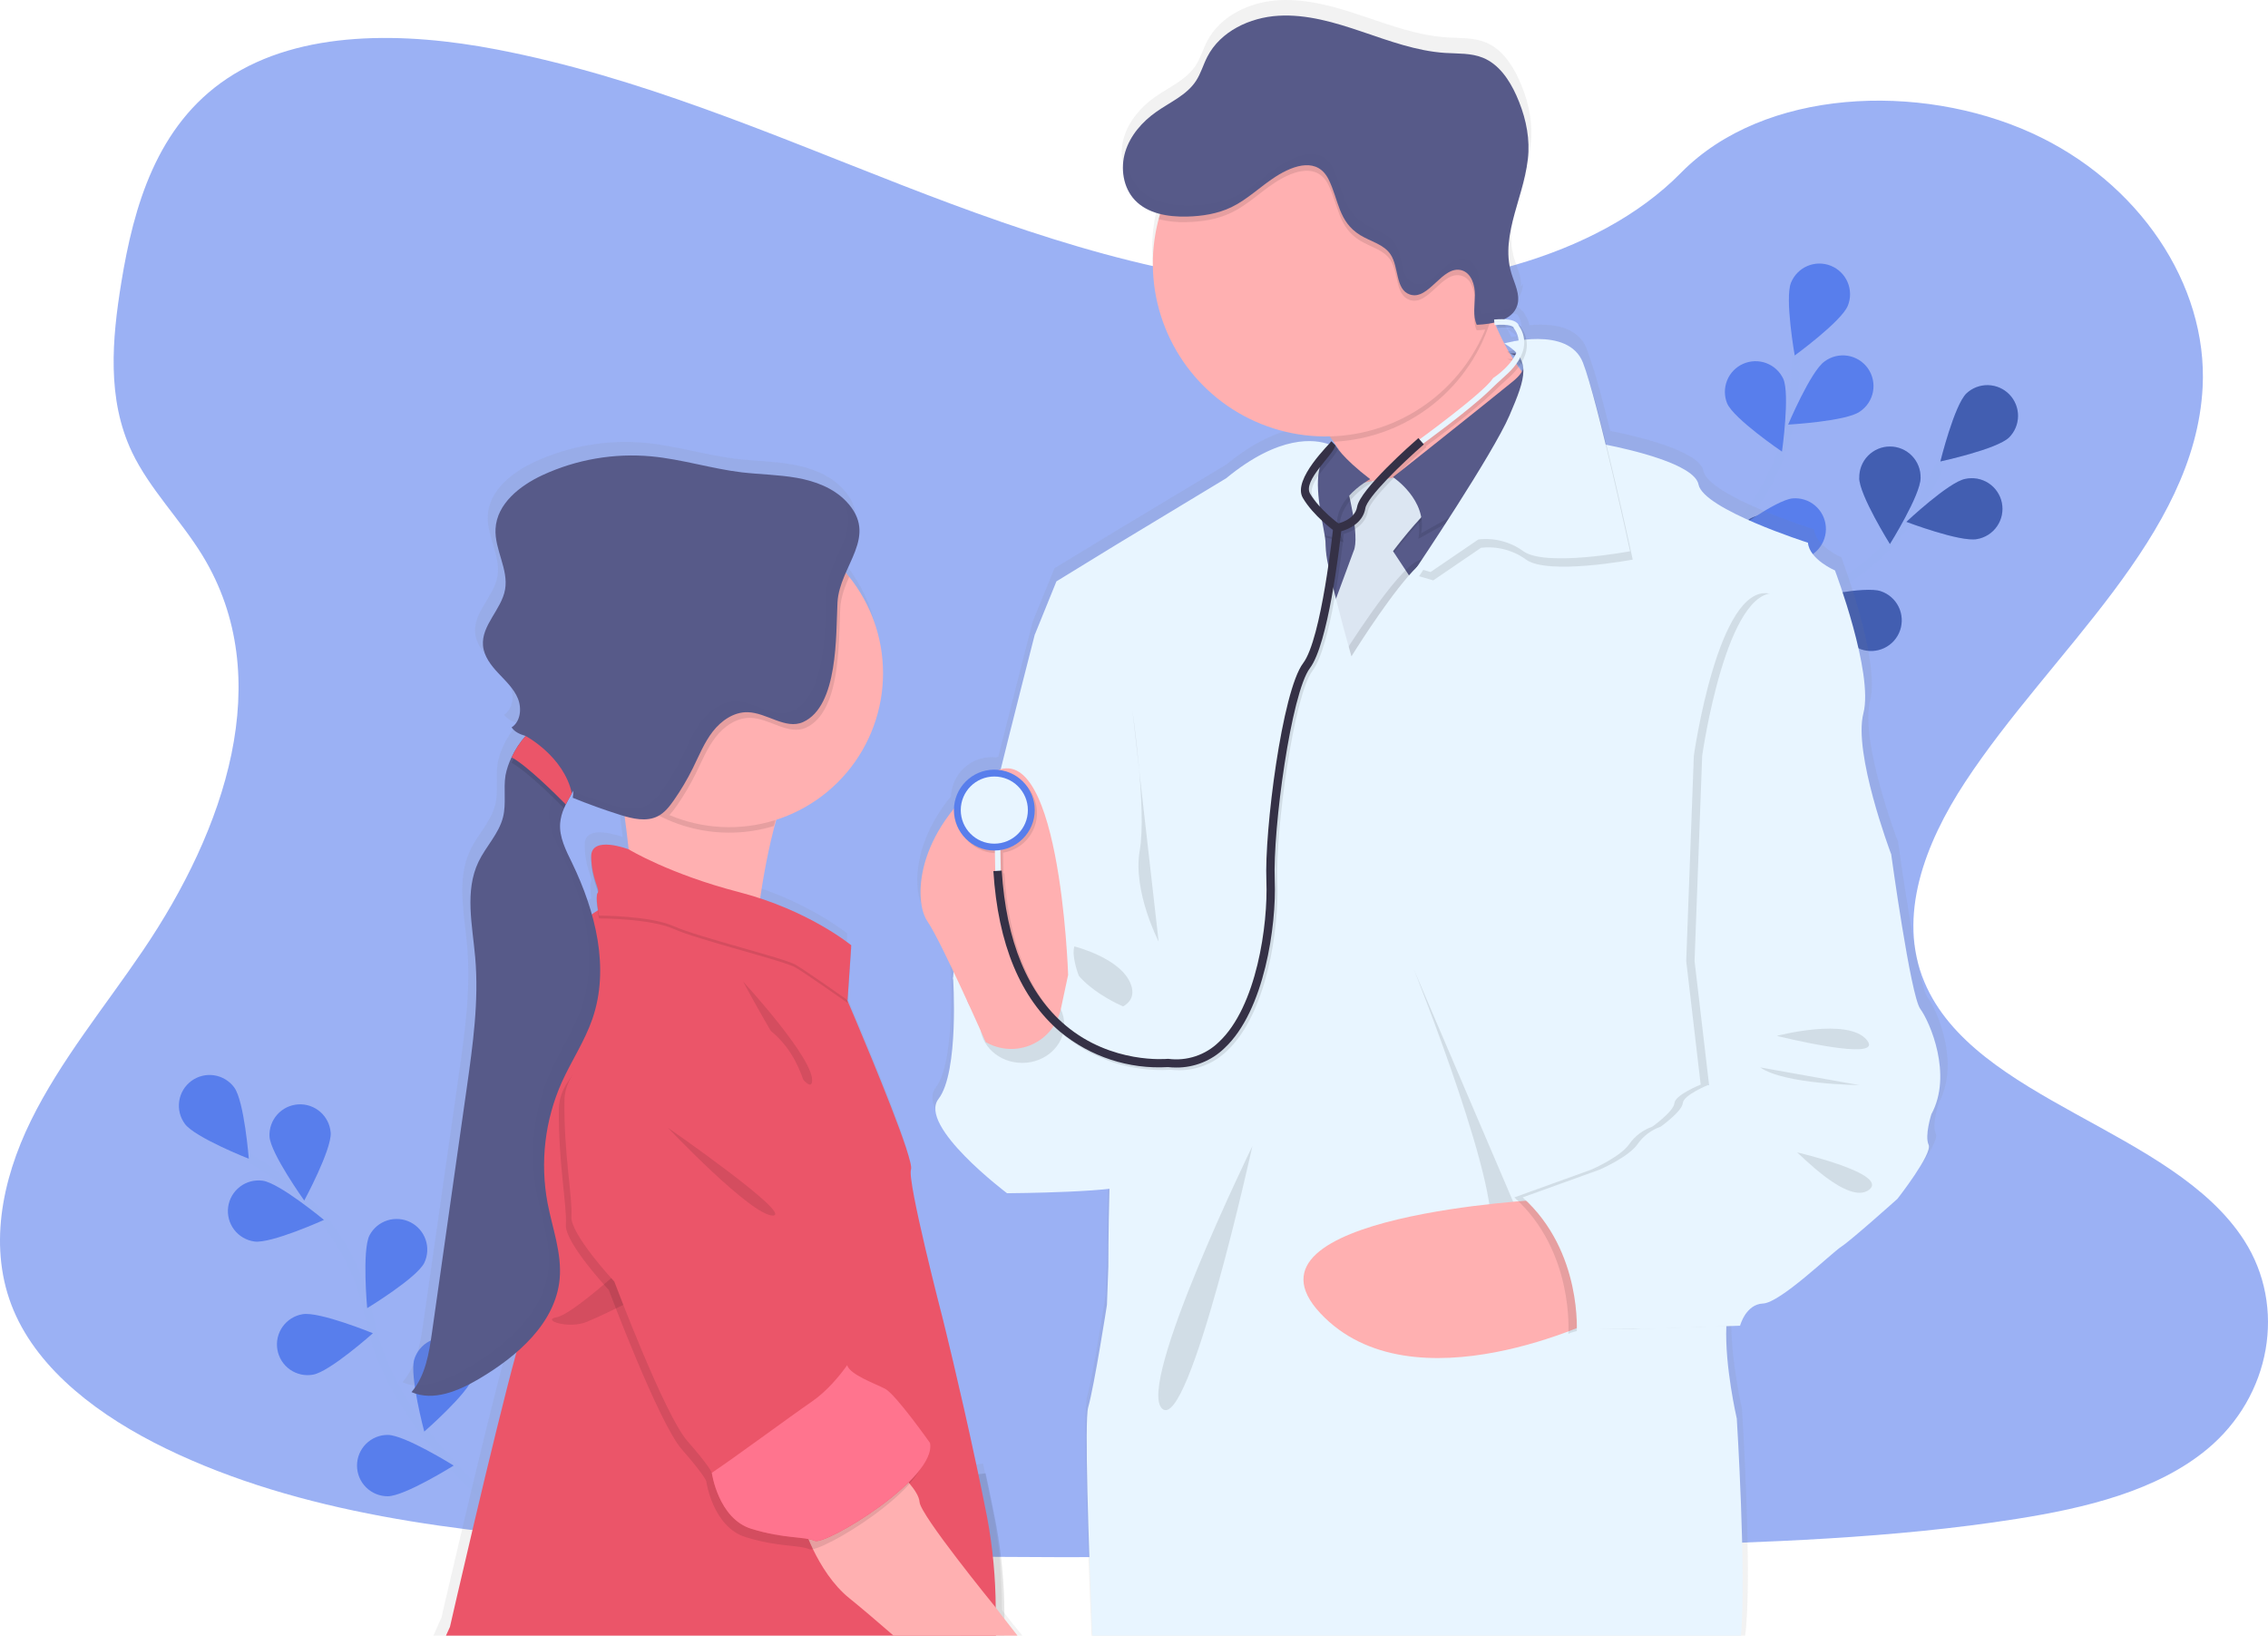 <svg viewBox="0 0 547 394.417" xmlns="http://www.w3.org/2000/svg" xmlns:xlink="http://www.w3.org/1999/xlink" width="547" height="394.417" fill="none" customFrame="#000000">
	<defs>
		<linearGradient id="paint_linear_0" x1="367.662" x2="367.662" y1="48.072" y2="38.81" gradientUnits="userSpaceOnUse">
			<stop stop-color="rgb(128,128,128)" offset="0" stop-opacity="0.25" />
			<stop stop-color="rgb(128,128,128)" offset="0.54" stop-opacity="0.12" />
			<stop stop-color="rgb(128,128,128)" offset="1" stop-opacity="0.1" />
		</linearGradient>
		<linearGradient id="paint_linear_1" x1="231049.375" x2="231049.375" y1="331838.438" y2="23136.469" gradientUnits="userSpaceOnUse">
			<stop stop-color="rgb(128,128,128)" offset="0" stop-opacity="0.25" />
			<stop stop-color="rgb(128,128,128)" offset="0.54" stop-opacity="0.12" />
			<stop stop-color="rgb(128,128,128)" offset="1" stop-opacity="0.1" />
		</linearGradient>
	</defs>
	<g id="Group 14">
		<path id="Vector" d="M317.818 69.55C282.751 68.33 249.325 57.002 217.456 44.61C185.586 32.219 153.999 18.487 119.753 11.921C97.734 7.693 72.553 7.098 54.815 18.91C37.742 30.273 32.227 49.891 29.261 68.093C27.03 81.79 25.736 96.202 31.835 109.027C36.08 117.927 43.614 125.41 48.827 133.936C66.957 163.603 54.14 200.188 34.489 229.179C25.273 242.785 14.581 255.731 7.469 270.198C0.358 284.666 -2.936 301.24 3.289 315.995C9.459 330.609 24.154 341.605 40.079 349.33C72.422 365.007 110.531 369.492 147.694 372.062C229.956 377.691 312.661 375.252 395.14 372.813C425.665 371.906 456.325 370.994 486.352 366.262C503.027 363.637 520.245 359.474 532.353 349.426C547.718 336.666 551.531 315.068 541.232 299.068C523.957 272.239 476.198 265.572 464.121 236.778C457.479 220.929 464.303 203.272 473.962 188.572C494.676 157.041 529.406 129.376 531.235 93.33C532.494 68.572 515.798 43.784 489.983 32.068C462.928 19.777 425.408 21.329 405.449 41.642C384.896 62.57 348.776 70.623 317.818 69.55Z" opacity="0.6" fill="rgb(88,126,236)" fill-rule="nonzero" />
		<path id="Vector" d="M122.004 365.36C122.004 365.36 94.304 344.407 89.072 317.754C86.95 306.56 81.258 296.356 72.85 288.672C68.828 285.058 64.484 281.819 59.872 278.997" fill-rule="nonzero" stroke="rgb(154,177,243)" stroke-width="2" />
		<path id="Vector" d="M56.482 262.206C58.91 265.492 60.008 279.415 60.008 279.415C60.008 279.415 47.029 274.301 44.597 271.02C43.429 269.443 42.934 267.466 43.223 265.525C43.511 263.583 44.559 261.836 46.135 260.667C47.711 259.498 49.687 259.004 51.627 259.292C53.568 259.581 55.314 260.629 56.482 262.206Z" fill="rgb(88,126,236)" fill-rule="nonzero" />
		<path id="Vector" d="M79.76 273.131C80.012 277.208 73.379 289.494 73.379 289.494C73.379 289.494 65.255 278.135 64.999 274.059C64.901 272.115 65.573 270.211 66.868 268.76C68.163 267.308 69.978 266.426 71.919 266.304C73.86 266.182 75.771 266.83 77.238 268.108C78.704 269.386 79.609 271.191 79.755 273.131L79.76 273.131Z" fill="rgb(88,126,236)" fill-rule="nonzero" />
		<path id="Vector" d="M102.322 304.536C100.489 308.185 88.558 315.441 88.558 315.441C88.558 315.441 87.284 301.533 89.117 297.884C90.019 296.169 91.559 294.876 93.404 294.284C95.25 293.693 97.253 293.85 98.984 294.722C100.715 295.594 102.034 297.111 102.659 298.946C103.283 300.782 103.162 302.789 102.322 304.536Z" fill="rgb(88,126,236)" fill-rule="nonzero" />
		<path id="Vector" d="M114.051 332.131C112.858 336.037 102.327 345.203 102.327 345.203C102.327 345.203 98.716 331.713 99.91 327.802C100.483 325.926 101.778 324.354 103.51 323.434C105.242 322.513 107.268 322.318 109.144 322.892C111.019 323.466 112.59 324.762 113.51 326.494C114.43 328.227 114.625 330.255 114.051 332.131Z" fill="rgb(88,126,236)" fill-rule="nonzero" />
		<path id="Vector" d="M61.372 299.371C65.401 299.915 78.138 294.16 78.138 294.16C78.138 294.16 67.391 285.251 63.342 284.707C61.398 284.445 59.431 284.967 57.872 286.158C56.313 287.348 55.29 289.109 55.029 291.054C54.768 292.998 55.29 294.967 56.479 296.527C57.669 298.087 59.429 299.11 61.372 299.371Z" fill="rgb(88,126,236)" fill-rule="nonzero" />
		<path id="Vector" d="M75.499 331.476C79.528 330.786 89.938 321.488 89.938 321.488C89.938 321.488 77.015 316.207 72.991 316.897C72.028 317.055 71.105 317.403 70.276 317.92C69.448 318.436 68.73 319.112 68.164 319.908C67.598 320.704 67.195 321.604 66.978 322.556C66.761 323.509 66.735 324.495 66.902 325.458C67.068 326.42 67.423 327.34 67.947 328.165C68.47 328.989 69.152 329.702 69.952 330.261C70.752 330.821 71.655 331.216 72.609 331.425C73.563 331.633 74.549 331.651 75.509 331.476L75.499 331.476Z" fill="rgb(88,126,236)" fill-rule="nonzero" />
		<path id="Vector" d="M93.504 360.8C97.588 360.8 109.423 353.397 109.423 353.397C109.423 353.397 97.583 346.004 93.499 346.004C91.538 346.004 89.657 346.784 88.271 348.171C86.884 349.558 86.105 351.44 86.105 353.402C86.105 355.364 86.884 357.245 88.271 358.633C89.657 360.02 91.538 360.8 93.499 360.8L93.504 360.8Z" fill="rgb(88,126,236)" fill-rule="nonzero" />
		<path id="Vector" d="M391.091 184.133C391.091 184.133 408.164 153.872 433.899 145.154C444.706 141.563 454.057 134.563 460.551 125.203C463.596 120.729 466.225 115.984 468.402 111.028" fill-rule="nonzero" stroke="rgb(154,177,243)" stroke-width="2" />
		<path id="Vector" d="M484.559 105.485C481.628 108.327 467.984 111.27 467.984 111.27C467.984 111.27 471.333 97.714 474.264 94.867C475.679 93.541 477.558 92.825 479.495 92.872C481.433 92.918 483.274 93.724 484.624 95.116C485.973 96.508 486.723 98.375 486.711 100.314C486.698 102.253 485.926 104.11 484.559 105.485Z" fill="rgb(88,126,236)" fill-rule="nonzero" />
		<path id="Vector" d="M476.843 129.991C472.814 130.787 459.785 125.838 459.785 125.838C459.785 125.838 469.958 116.264 473.962 115.483C474.924 115.269 475.918 115.25 476.887 115.426C477.856 115.603 478.78 115.971 479.604 116.509C480.429 117.048 481.138 117.746 481.689 118.562C482.241 119.378 482.624 120.297 482.816 121.263C483.007 122.229 483.004 123.225 482.807 124.19C482.609 125.155 482.221 126.071 481.664 126.884C481.108 127.697 480.395 128.391 479.567 128.924C478.739 129.458 477.813 129.82 476.843 129.991Z" fill="rgb(88,126,236)" fill-rule="nonzero" />
		<path id="Vector" d="M448.761 156.538C444.903 155.202 436.135 144.338 436.135 144.338C436.135 144.338 449.733 141.223 453.601 142.559C454.53 142.867 455.389 143.357 456.127 144.001C456.866 144.644 457.469 145.427 457.903 146.306C458.336 147.184 458.591 148.14 458.652 149.118C458.713 150.096 458.579 151.076 458.259 152.002C457.938 152.927 457.437 153.78 456.785 154.511C456.132 155.241 455.341 155.834 454.457 156.256C453.574 156.678 452.615 156.92 451.637 156.969C450.66 157.017 449.682 156.871 448.761 156.538Z" fill="rgb(88,126,236)" fill-rule="nonzero" />
		<path id="Vector" d="M422.955 171.837C418.926 171.172 408.471 161.925 408.471 161.925C408.471 161.925 421.359 156.553 425.383 157.218C427.319 157.537 429.05 158.612 430.195 160.208C431.339 161.804 431.803 163.789 431.484 165.727C431.166 167.665 430.091 169.397 428.496 170.541C426.901 171.686 424.917 172.151 422.98 171.832L422.955 171.837Z" fill="rgb(88,126,236)" fill-rule="nonzero" />
		<path id="Vector" d="M448.409 115.241C448.403 119.328 455.812 131.185 455.812 131.185C455.812 131.185 463.21 119.343 463.21 115.261C463.236 114.274 463.064 113.291 462.704 112.371C462.344 111.451 461.804 110.613 461.115 109.906C460.426 109.198 459.603 108.636 458.693 108.252C457.784 107.868 456.806 107.67 455.819 107.67C454.832 107.67 453.855 107.868 452.946 108.252C452.036 108.636 451.213 109.198 450.524 109.906C449.835 110.613 449.295 111.451 448.935 112.371C448.575 113.291 448.403 114.274 448.429 115.261L448.409 115.241Z" fill="rgb(88,126,236)" fill-rule="nonzero" />
		<path id="Vector" d="M418.478 133.513C419.697 137.414 430.293 146.509 430.293 146.509C430.293 146.509 433.818 132.994 432.59 129.094C431.952 127.287 430.639 125.798 428.926 124.94C427.214 124.082 425.235 123.923 423.408 124.496C421.58 125.069 420.046 126.329 419.128 128.011C418.211 129.693 417.981 131.665 418.488 133.513L418.478 133.513Z" fill="rgb(88,126,236)" fill-rule="nonzero" />
		<path id="Vector" d="M391.851 155.268C392.395 159.299 401.299 170.068 401.299 170.068C401.299 170.068 407.046 157.344 406.502 153.297C406.394 152.317 406.091 151.368 405.611 150.506C405.131 149.645 404.484 148.888 403.708 148.28C402.931 147.672 402.041 147.226 401.09 146.968C400.138 146.709 399.145 146.644 398.168 146.775C397.191 146.907 396.25 147.232 395.401 147.733C394.551 148.234 393.811 148.899 393.222 149.69C392.634 150.482 392.209 151.383 391.974 152.34C391.738 153.298 391.697 154.294 391.851 155.268Z" fill="rgb(88,126,236)" fill-rule="nonzero" />
		<path id="Vector" d="M484.559 105.485C481.628 108.327 467.984 111.27 467.984 111.27C467.984 111.27 471.333 97.714 474.264 94.867C475.679 93.541 477.558 92.825 479.495 92.872C481.433 92.918 483.274 93.724 484.624 95.116C485.973 96.508 486.723 98.375 486.711 100.314C486.698 102.253 485.926 104.11 484.559 105.485Z" opacity="0.25" fill="rgb(0,0,0)" fill-rule="nonzero" />
		<path id="Vector" d="M476.843 129.991C472.814 130.787 459.785 125.838 459.785 125.838C459.785 125.838 469.958 116.264 473.962 115.483C474.924 115.269 475.918 115.25 476.887 115.426C477.856 115.603 478.78 115.971 479.604 116.509C480.429 117.048 481.138 117.746 481.689 118.562C482.241 119.378 482.624 120.297 482.816 121.263C483.007 122.229 483.004 123.225 482.807 124.19C482.609 125.155 482.221 126.071 481.664 126.884C481.108 127.697 480.395 128.391 479.567 128.924C478.739 129.458 477.813 129.82 476.843 129.991Z" opacity="0.25" fill="rgb(0,0,0)" fill-rule="nonzero" />
		<path id="Vector" d="M448.761 156.538C444.903 155.202 436.135 144.338 436.135 144.338C436.135 144.338 449.733 141.223 453.601 142.559C454.53 142.867 455.389 143.357 456.127 144.001C456.866 144.644 457.469 145.427 457.903 146.306C458.336 147.184 458.591 148.14 458.652 149.118C458.713 150.096 458.579 151.076 458.259 152.002C457.938 152.927 457.437 153.78 456.785 154.511C456.132 155.241 455.341 155.834 454.457 156.256C453.574 156.678 452.615 156.92 451.637 156.969C450.66 157.017 449.682 156.871 448.761 156.538Z" opacity="0.25" fill="rgb(0,0,0)" fill-rule="nonzero" />
		<path id="Vector" d="M422.955 171.837C418.926 171.172 408.471 161.925 408.471 161.925C408.471 161.925 421.359 156.553 425.383 157.218C427.319 157.537 429.05 158.612 430.195 160.208C431.339 161.804 431.803 163.789 431.484 165.727C431.166 167.665 430.091 169.397 428.496 170.541C426.901 171.686 424.917 172.151 422.98 171.832L422.955 171.837Z" opacity="0.25" fill="rgb(0,0,0)" fill-rule="nonzero" />
		<path id="Vector" d="M448.409 115.241C448.403 119.328 455.812 131.185 455.812 131.185C455.812 131.185 463.21 119.343 463.21 115.261C463.236 114.274 463.064 113.291 462.704 112.371C462.344 111.451 461.804 110.613 461.115 109.906C460.426 109.198 459.603 108.636 458.693 108.252C457.784 107.868 456.806 107.67 455.819 107.67C454.832 107.67 453.855 107.868 452.946 108.252C452.036 108.636 451.213 109.198 450.524 109.906C449.835 110.613 449.295 111.451 448.935 112.371C448.575 113.291 448.403 114.274 448.429 115.261L448.409 115.241Z" opacity="0.25" fill="rgb(0,0,0)" fill-rule="nonzero" />
		<path id="Vector" d="M418.478 133.513C419.697 137.414 430.293 146.509 430.293 146.509C430.293 146.509 433.818 132.994 432.59 129.094C431.952 127.287 430.639 125.798 428.926 124.94C427.214 124.082 425.235 123.923 423.408 124.496C421.58 125.069 420.046 126.329 419.128 128.011C418.211 129.693 417.981 131.665 418.488 133.513L418.478 133.513Z" opacity="0.25" fill="rgb(0,0,0)" fill-rule="nonzero" />
		<path id="Vector" d="M391.851 155.268C392.395 159.299 401.299 170.068 401.299 170.068C401.299 170.068 407.046 157.344 406.502 153.297C406.394 152.317 406.091 151.368 405.611 150.506C405.131 149.645 404.484 148.888 403.708 148.28C402.931 147.672 402.041 147.226 401.09 146.968C400.138 146.709 399.145 146.644 398.168 146.775C397.191 146.907 396.25 147.232 395.401 147.733C394.551 148.234 393.811 148.899 393.222 149.69C392.634 150.482 392.209 151.383 391.974 152.34C391.738 153.298 391.697 154.294 391.851 155.268Z" opacity="0.25" fill="rgb(0,0,0)" fill-rule="nonzero" />
		<path id="Vector" d="M392.073 183.533C392.073 183.533 395.427 148.943 415.401 130.55C423.825 122.884 429.54 112.693 431.688 101.504C432.665 96.184 433.153 90.787 433.143 85.378" fill-rule="nonzero" stroke="rgb(154,177,243)" stroke-width="2" />
		<path id="Vector" d="M445.664 73.707C444.153 77.497 432.851 85.721 432.851 85.721C432.851 85.721 430.424 71.969 431.95 68.179C432.685 66.359 434.112 64.906 435.917 64.139C437.722 63.372 439.758 63.355 441.577 64.09C443.395 64.825 444.848 66.252 445.614 68.059C446.38 69.865 446.398 71.903 445.664 73.722L445.664 73.707Z" fill="rgb(88,126,236)" fill-rule="nonzero" />
		<path id="Vector" d="M448.539 99.266C445.2 101.615 431.265 102.386 431.265 102.386C431.265 102.386 436.694 89.515 440.033 87.167C440.825 86.574 441.728 86.146 442.688 85.908C443.648 85.671 444.646 85.628 445.623 85.784C446.6 85.939 447.536 86.289 448.375 86.812C449.214 87.336 449.94 88.023 450.509 88.832C451.078 89.641 451.48 90.557 451.689 91.524C451.898 92.491 451.911 93.491 451.728 94.463C451.544 95.436 451.167 96.362 450.62 97.186C450.072 98.01 449.365 98.716 448.539 99.261L448.539 99.266Z" fill="rgb(88,126,236)" fill-rule="nonzero" />
		<path id="Vector" d="M433.602 134.934C429.533 135.277 417.113 128.887 417.113 128.887C417.113 128.887 428.294 120.522 432.363 120.179C434.317 120.015 436.257 120.634 437.754 121.9C439.252 123.167 440.186 124.977 440.351 126.932C440.515 128.887 439.896 130.828 438.631 132.326C437.365 133.825 435.556 134.76 433.602 134.924L433.602 134.934Z" fill="rgb(88,126,236)" fill-rule="nonzero" />
		<path id="Vector" d="M416.222 159.37C412.268 160.378 398.952 156.21 398.952 156.21C398.952 156.21 408.557 146.076 412.51 145.048C414.408 144.556 416.424 144.838 418.114 145.832C419.804 146.827 421.03 148.453 421.522 150.352C422.015 152.251 421.733 154.268 420.739 155.959C419.745 157.65 418.12 158.877 416.222 159.37Z" fill="rgb(88,126,236)" fill-rule="nonzero" />
		<path id="Vector" d="M416.574 97.311C418.226 101.045 429.78 108.901 429.78 108.901C429.78 108.901 431.744 95.073 430.092 91.339C429.269 89.592 427.795 88.237 425.987 87.562C424.178 86.888 422.177 86.948 420.412 87.729C418.647 88.511 417.257 89.953 416.54 91.746C415.823 93.539 415.835 95.542 416.574 97.326L416.574 97.311Z" fill="rgb(88,126,236)" fill-rule="nonzero" />
		<path id="Vector" d="M396.611 126.146C399.305 129.215 412.671 133.236 412.671 133.236C412.671 133.236 410.415 119.454 407.721 116.385C407.085 115.639 406.307 115.028 405.433 114.585C404.558 114.143 403.605 113.879 402.628 113.809C401.651 113.738 400.67 113.863 399.741 114.175C398.813 114.488 397.955 114.982 397.219 115.629C396.483 116.275 395.883 117.062 395.453 117.943C395.023 118.824 394.773 119.781 394.716 120.76C394.66 121.738 394.798 122.718 395.123 123.643C395.448 124.568 395.954 125.418 396.611 126.146Z" fill="rgb(88,126,236)" fill-rule="nonzero" />
		<path id="Vector" d="M381.054 156.845C383.189 160.322 395.684 166.546 395.684 166.546C395.684 166.546 395.79 152.582 393.67 149.1C392.614 147.492 390.974 146.359 389.098 145.94C387.221 145.522 385.256 145.852 383.618 146.859C381.98 147.867 380.799 149.473 380.325 151.337C379.851 153.201 380.122 155.177 381.079 156.845L381.054 156.845Z" fill="rgb(88,126,236)" fill-rule="nonzero" />
		<path id="Vector" d="M366.388 48.072C367.224 45.003 368.231 41.919 368.936 38.81C368.09 41.919 367.078 45.014 366.388 48.072Z" fill="url(#paint_linear_0)" fill-rule="nonzero" />
		<path id="Vector" d="M362.641 77.633C362.57 77.512 362.52 77.391 362.465 77.28C362.465 77.23 362.414 77.189 362.394 77.139C362.284 77.191 362.172 77.236 362.057 77.275C361.835 77.361 361.609 77.441 361.377 77.507C361.145 77.572 361.05 77.608 360.873 77.648C360.727 77.698 360.577 77.737 360.425 77.764L360.465 77.854C360.652 77.814 360.833 77.779 361.019 77.728L361.07 78.353C361.281 78.353 361.478 78.323 361.669 78.323C361.76 78.318 361.85 78.318 361.941 78.323C362.334 78.323 362.676 78.323 362.948 78.323C362.842 78.096 362.732 77.859 362.641 77.633ZM464.877 240.467C462.51 237.277 457.786 203.04 457.786 203.04C457.786 203.04 448.494 178.695 451.027 168.98C453.56 159.264 444.107 134.405 444.107 134.405C444.107 134.405 437.862 131.689 437.525 127.658C437.525 127.658 412.026 119.595 410.833 113.548C409.866 108.589 394.052 105.031 388.371 103.907C386.639 96.913 384.896 90.387 383.612 86.824C383.264 85.716 382.937 84.758 382.635 84.002C380.464 78.459 373.756 77.955 368.891 78.399C368.68 77.454 368.289 76.559 367.738 75.763C367.657 75.49 367.498 75.246 367.279 75.063C367.175 74.974 367.064 74.893 366.947 74.821C366.859 74.657 366.743 74.511 366.605 74.387C366.466 74.263 366.314 74.155 366.151 74.065C366.034 74.001 365.913 73.946 365.789 73.899C365.497 73.787 365.195 73.705 364.887 73.652C364.529 73.578 364.165 73.531 363.799 73.511C364.688 73.121 365.481 72.542 366.121 71.812C366.557 71.3 366.881 70.703 367.073 70.059C367.232 69.523 367.304 68.965 367.284 68.406C367.154 68.636 367.002 68.854 366.831 69.056C367.043 66.823 365.864 64.556 365.189 62.333C364.372 59.44 364.22 56.399 364.746 53.439C365.421 48.974 367.093 44.459 368.226 39.914C368.229 39.889 368.229 39.863 368.226 39.838C368.82 37.581 369.188 35.27 369.324 32.939C369.521 28.238 368.317 23.546 366.383 19.263C364.666 15.468 362.132 11.734 358.254 10.192C355.374 9.028 352.145 9.214 349.043 9.023C342.083 8.59 335.445 6.14 328.828 3.913C322.21 1.686 315.401 -0.34 308.436 0.048C301.471 0.436 294.304 3.797 291.126 9.965C290.119 11.89 289.54 14.032 288.336 15.841C286.08 19.253 282.041 20.961 278.672 23.314C275.302 25.668 272.336 29.009 271.117 32.995C270.452 35.142 270.358 37.426 270.845 39.621C270.955 40.117 271.096 40.605 271.268 41.083C271.746 42.414 272.492 43.634 273.459 44.666C274.188 45.428 275.027 46.079 275.947 46.596C277.102 47.237 278.339 47.718 279.623 48.027C279.578 48.178 279.533 48.339 279.482 48.496C279.402 48.753 279.331 48.999 279.256 49.277C279.09 49.897 278.933 50.526 278.802 51.161C278.797 51.207 278.797 51.252 278.802 51.297C278.184 54.164 277.873 57.088 277.876 60.02C277.875 61.407 277.945 62.793 278.087 64.173C280.102 84.622 296.973 100.753 317.818 101.801C318.533 101.836 319.254 101.856 319.984 101.856C320.316 101.856 320.644 101.856 320.991 101.856C321.319 102.29 321.641 102.733 321.948 103.167C322.255 103.6 322.537 104.044 322.804 104.477L322.074 103.721L321.344 103.051C321.146 103.323 320.925 103.577 320.684 103.812C320.208 103.644 319.722 103.506 319.228 103.398C317.138 102.935 313.956 102.764 309.765 104.028C305.913 105.182 301.204 107.556 295.694 112.066L268.846 128.192L254.321 137.031L249.089 149.83C249.089 149.83 245.155 165.039 240.779 182.465C240.608 182.515 240.441 182.565 240.275 182.626C239.921 182.586 239.564 182.565 239.207 182.565C236.668 182.56 234.226 183.538 232.392 185.297C230.559 187.055 229.478 189.455 229.377 191.994C220.674 202.576 220.18 213.159 222.225 218.017C222.41 218.472 222.643 218.906 222.92 219.312C224.26 221.247 226.763 226.236 229.301 231.552C229.236 231.991 229.195 232.359 229.175 232.636C229.171 232.726 229.171 232.817 229.175 232.908C229.175 232.908 230.686 255.741 225.65 262.287C224.547 263.713 224.713 265.588 225.65 267.664C229.024 275.132 242.365 285.105 242.365 285.105C242.365 285.105 258.365 285.019 267.28 284.046C267.254 284.943 267.234 285.835 267.214 286.707C267.013 295.516 267.013 302.898 267.013 302.898L266.68 312.135C266.68 312.135 263.658 331.602 262.148 336.969C261.196 340.335 262.294 371.503 263.251 394.417L420.895 394.417C422.749 380.861 420.135 339.675 420.135 339.675C420.135 339.675 417.652 329.027 417.561 319.745C417.556 319.734 417.554 319.723 417.554 319.712C417.554 319.701 417.556 319.689 417.561 319.679C417.561 318.868 417.561 318.077 417.592 317.301L418.735 317.26L420.79 317.19L420.976 317.19C420.976 317.19 421.026 316.998 421.142 316.686C421.414 315.908 421.785 315.167 422.245 314.484C423.121 313.189 424.491 311.919 426.551 311.833C427.689 311.788 429.452 310.865 431.441 309.505C431.454 309.508 431.468 309.508 431.482 309.505C436.835 305.882 443.911 299.194 445.628 298.096C447.99 296.584 459.302 286.506 459.302 286.506C459.302 286.506 460.989 284.369 462.787 281.794L462.852 281.703C465.088 278.478 467.466 274.623 466.881 273.408C465.874 271.232 467.556 266.026 467.556 266.026C472.809 256.406 467.244 243.657 464.877 240.467ZM367.491 85.469C367.539 85.619 367.57 85.775 367.582 85.932C367.456 85.766 367.33 85.59 367.204 85.428L367.083 85.267L366.997 85.146L367.189 84.884C367.189 84.884 367.189 84.884 367.189 84.919C367.322 85.083 367.424 85.269 367.491 85.469ZM365.799 81.004C365.25 81.115 364.817 81.216 364.535 81.291C364.177 80.656 363.835 80.021 363.527 79.376C364.335 79.845 365.095 80.39 365.799 81.004ZM364.852 81.8C364.85 81.79 364.85 81.78 364.852 81.77L364.892 81.8C365.099 81.936 365.3 82.067 365.486 82.203C365.653 82.324 365.804 82.44 365.955 82.561C365.854 82.737 365.743 82.919 365.633 83.065C365.456 82.788 365.29 82.521 365.129 82.244C365.028 82.133 364.938 81.982 364.852 81.8ZM361.83 75.582C362.803 75.486 363.783 75.486 364.756 75.582C364.892 75.582 365.013 75.607 365.134 75.627C365.407 75.669 365.675 75.739 365.935 75.834C366.53 76.667 366.896 77.642 366.997 78.661L366.725 78.701L366.458 78.751C365.955 78.837 365.451 78.923 365.058 79.003L364.555 79.109C363.885 79.255 363.497 79.366 363.482 79.371C363.417 79.235 363.351 79.109 363.281 78.978C363.17 78.761 363.054 78.54 362.953 78.323C362.852 78.106 362.722 77.859 362.616 77.633C362.545 77.512 362.495 77.391 362.44 77.28C362.44 77.23 362.389 77.189 362.369 77.139C362.34 77.085 362.314 77.03 362.293 76.972C361.986 76.348 361.704 75.723 361.432 75.108C361.402 75.047 361.377 74.982 361.352 74.921L361.734 74.896L361.734 75.027L361.83 75.582ZM241.67 388.188C241.63 380.685 241.086 372.566 239.575 364.947C238.93 361.707 238.266 358.466 237.591 355.282C237.42 354.485 237.253 353.699 237.087 352.913L235.536 353.12L235.395 353.12C231.165 333.159 226.743 315.572 226.743 315.572C226.743 315.572 217.959 282.016 218.977 279.34C219.108 278.992 218.942 278.055 218.569 276.679C216.444 269.05 207.57 248.026 204.467 240.84C204.467 240.809 204.442 240.774 204.432 240.749C203.928 239.545 203.566 238.733 203.455 238.496L204.185 227.773L204.226 227.128L204.321 225.757L204.281 225.722L204.321 225.087C204.321 225.087 196.656 218.798 183.673 214.257C183.169 214.076 182.635 213.9 182.106 213.728C182.756 209.39 183.617 204.491 184.74 199.719C184.846 199.24 184.962 198.777 185.083 198.308C185.189 197.84 185.309 197.386 185.43 196.927C185.622 196.182 185.828 195.446 186.04 194.72C186.74 194.498 187.43 194.252 188.11 193.99L188.372 193.889C196.747 190.628 203.658 184.44 207.825 176.472C211.992 168.504 213.132 159.296 211.035 150.551C209.839 145.592 207.63 140.933 204.548 136.869C204.316 136.557 204.069 136.244 203.823 135.937C203.576 135.63 203.279 135.287 203.002 134.975C204.457 131.664 206.175 128.514 206.316 125.294C206.341 124.886 206.341 124.477 206.316 124.07L206.316 124.019C206.129 121.948 205.213 119.852 203.077 117.65C199.96 114.419 195.523 112.782 191.086 111.995C186.649 111.209 182.127 111.189 177.664 110.66C170.266 109.773 163.059 107.49 155.661 106.79C146.548 105.946 137.374 107.509 129.055 111.325C123.55 113.845 117.975 118.249 117.642 124.291C117.37 129.285 120.845 134.073 119.969 139.006C119.098 143.854 114.162 147.669 114.595 152.572C114.762 154.487 115.744 156.2 116.973 157.727C117.396 158.231 117.844 158.735 118.307 159.239C120.1 161.139 122.074 162.963 123.076 165.356C123.117 165.457 123.157 165.558 123.192 165.659C124.043 168.022 123.661 171.01 121.556 172.366C121.567 172.375 121.576 172.387 121.581 172.401C121.611 172.442 121.641 172.472 121.666 172.512C121.669 172.504 121.669 172.495 121.666 172.487C122.413 173.372 123.419 174 124.542 174.281L124.97 174.412C124.623 174.79 124.295 175.183 123.963 175.596L123.746 175.883C123.191 176.63 122.687 177.413 122.235 178.227C121.979 178.68 121.732 179.134 121.525 179.587C120.835 180.97 120.335 182.439 120.04 183.956C119.501 187.292 120.261 190.769 119.445 194.035C118.438 198.066 115.25 201.16 113.452 204.905C110.048 211.96 111.977 220.239 112.662 228.03C113.593 238.612 112.082 249.24 110.576 259.752C109.777 265.342 108.978 270.938 108.179 276.538C106.165 290.594 104.15 304.65 102.136 318.707C101.4 323.857 100.529 329.289 97.1 333.265L97.135 333.265C97.135 333.265 97.135 333.295 97.1 333.305C98.129 333.756 99.224 334.038 100.343 334.142C104.82 334.59 109.564 332.423 113.593 330.055C116.784 328.21 119.806 326.087 122.623 323.711C122.21 325.222 121.767 326.87 121.294 328.644C121.295 328.661 121.295 328.678 121.294 328.694C115.608 350.363 106.462 390.088 106.462 390.088C106.462 390.088 105.631 391.816 104.553 394.391L246.575 394.391C244.914 392.376 243.367 390.446 242.159 388.889L241.67 388.188ZM136.513 187.826C136.548 187.766 136.574 187.711 136.609 187.655C136.609 187.816 136.609 187.973 136.609 188.124C136.609 188.275 136.609 188.411 136.609 188.552C136.609 188.693 136.609 188.678 136.609 188.749C136.609 188.955 136.564 189.162 136.528 189.369C136.528 189.369 136.528 189.394 136.528 189.414L137.032 189.6L137.616 189.842C141.068 191.206 144.563 192.441 148.102 193.546C148.464 193.662 148.832 193.773 149.2 193.879L149.275 194.504C149.366 195.144 149.451 195.794 149.532 196.444C149.532 196.444 149.532 196.474 149.532 196.494C149.759 198.293 149.98 200.087 150.177 201.841C150.177 201.841 140.93 198.313 141.046 203.67C141.041 203.766 141.041 203.862 141.046 203.957C141.036 204.085 141.036 204.213 141.046 204.34C141.131 208.513 142.436 210.987 142.698 212.257C142.682 212.309 142.654 212.358 142.617 212.398C142.394 212.884 142.317 213.426 142.396 213.955C142.387 214.857 142.458 215.757 142.607 216.646C142.335 216.812 142.068 216.979 141.801 217.15C141.6 217.276 141.408 217.417 141.212 217.558C139.977 213.27 138.36 209.101 136.382 205.101C134.997 202.249 133.441 199.276 133.456 196.146C133.456 195.945 133.456 195.738 133.481 195.532C133.538 194.625 133.71 193.729 133.995 192.866C134.111 192.538 134.237 192.216 134.378 191.898C134.707 191.144 135.075 190.407 135.481 189.691C135.743 189.217 136.02 188.749 136.287 188.275C136.372 188.134 136.453 187.988 136.533 187.847L136.513 187.826ZM362.641 77.633C362.57 77.512 362.52 77.391 362.465 77.28C362.465 77.23 362.414 77.189 362.394 77.139C362.284 77.191 362.172 77.236 362.057 77.275C361.835 77.361 361.609 77.441 361.377 77.507C361.145 77.572 361.05 77.608 360.873 77.648L360.425 77.764L360.465 77.854C360.652 77.814 360.833 77.779 361.019 77.728L361.07 78.353C361.281 78.353 361.478 78.323 361.669 78.323L361.941 78.323C362.334 78.323 362.676 78.323 362.948 78.323C362.842 78.096 362.732 77.859 362.641 77.633Z" fill="url(#paint_linear_1)" fill-rule="nonzero" />
		<path id="Vector" d="M252.599 151.649L249.577 152.985C249.577 152.985 229.88 229.552 229.88 235.74C229.88 241.928 271.646 276.362 271.646 276.362L278.163 232.348C278.163 232.348 268.806 131.417 252.599 151.649Z" fill="rgb(232,245,255)" fill-rule="nonzero" />
		<path id="Vector" d="M344.213 127.295L326.763 118.184C325.785 114.014 324.051 110.06 321.646 106.518C319.092 102.829 315.698 99.206 311.468 97.316C300.776 92.519 356.693 67.337 356.693 67.337C357.574 70.362 358.611 73.34 359.8 76.257C362.681 83.372 367.461 92.574 373.62 95.195C384.09 99.654 344.213 127.295 344.213 127.295Z" fill="rgb(255,176,177)" fill-rule="nonzero" />
		<path id="Vector" d="M359.8 76.257C357.411 84.665 352.443 92.109 345.596 97.539C338.75 102.969 330.372 106.11 321.646 106.518C319.092 102.829 315.698 99.206 311.468 97.316C300.776 92.519 356.693 67.337 356.693 67.337C357.574 70.362 358.611 73.34 359.8 76.257Z" opacity="0.1" fill="rgb(0,0,0)" fill-rule="nonzero" />
		<path id="Vector" d="M361.372 63.543C361.374 71.789 358.932 79.85 354.355 86.708C349.777 93.565 343.271 98.91 335.657 102.067C328.044 105.224 319.666 106.051 311.583 104.443C303.5 102.835 296.075 98.865 290.247 93.034C284.419 87.203 280.451 79.775 278.843 71.687C277.235 63.599 278.06 55.216 281.214 47.598C284.368 39.979 289.709 33.468 296.562 28.887C303.414 24.306 311.471 21.862 319.712 21.863C325.19 21.838 330.618 22.898 335.683 24.984C340.749 27.07 345.351 30.139 349.225 34.014C353.098 37.889 356.166 42.494 358.251 47.562C360.336 52.631 361.397 58.062 361.372 63.543Z" fill="rgb(255,176,177)" fill-rule="nonzero" />
		<path id="Vector" d="M367.385 121.943L356.023 148.47L346.001 166.077L313.92 166.077L304.563 142.004L308.355 117.04L332.857 117.04L348.675 116.148L354.019 114.364L357.464 116.319L367.385 121.943Z" fill="rgb(87,90,137)" fill-rule="nonzero" />
		<path id="Vector" d="M363.472 86.582C363.472 86.582 370.558 88.094 364.212 93.3C357.867 98.505 335.974 115.059 335.974 115.059C335.974 115.059 343.664 121.913 342.073 129.94L367.551 115.73L372.084 92.992C372.084 92.992 372.593 86.159 363.472 86.582Z" opacity="0.1" fill="rgb(0,0,0)" fill-rule="nonzero" />
		<path id="Vector" d="M340.985 115.059L324.778 117.735C324.778 117.735 328.122 130.107 326.45 133.619C326.4 133.728 326.358 133.841 326.324 133.957L319.712 151.841L324.668 165.886L341.821 142.478L335.974 133.619C335.974 133.619 342.153 125.425 345.83 122.583C349.506 119.741 340.985 115.059 340.985 115.059Z" opacity="0.1" fill="rgb(0,0,0)" fill-rule="nonzero" />
		<path id="Vector" d="M340.985 114.369L324.778 117.04C324.778 117.04 328.122 129.411 326.45 132.924C326.4 133.033 326.358 133.146 326.324 133.261L319.712 151.146L324.668 165.19L341.821 141.768L335.974 132.908C335.974 132.908 342.153 124.715 345.83 121.872C349.506 119.03 340.985 114.369 340.985 114.369Z" fill="rgb(220,230,242)" fill-rule="nonzero" />
		<path id="Vector" d="M364.152 85.247C364.152 85.247 371.238 86.759 364.887 91.964C358.536 97.17 335.974 115.059 335.974 115.059C335.974 115.059 344.329 120.577 342.743 128.6L368.221 114.394L372.754 91.657C372.754 91.657 373.257 84.824 364.152 85.247Z" fill="rgb(87,90,137)" fill-rule="nonzero" />
		<path id="Vector" d="M322.759 108.095C322.759 108.095 324.305 110.988 331.129 116.203C331.129 116.203 319.768 122.25 324.114 130.752L306.734 126.216L304.059 117.856L322.759 108.095Z" opacity="0.1" fill="rgb(0,0,0)" fill-rule="nonzero" />
		<path id="Vector" d="M322.089 107.43C322.089 107.43 323.635 110.322 330.459 115.538C330.459 115.538 319.097 121.555 323.444 130.081L306.069 125.546L303.394 117.191L322.089 107.43Z" fill="rgb(87,90,137)" fill-rule="nonzero" />
		<path id="Vector" d="M367.385 121.943L356.023 148.47L346.021 166.077L313.92 166.077L304.563 142.004L308.35 117.04L315.164 117.04C315.053 122.865 317.179 129.709 317.043 132.253C316.811 136.436 323.278 159.002 323.278 159.002C323.278 159.002 336.81 137.101 342.153 135.151C345.513 133.926 352.629 123.737 357.459 116.319L367.385 121.943Z" opacity="0.1" fill="rgb(0,0,0)" fill-rule="nonzero" />
		<path id="Vector" d="M412.142 261.536L410.989 262.987C410.989 262.987 419.344 304.949 417.033 314.479C416.64 316.196 416.415 317.948 416.363 319.709L416.363 319.785C415.955 329.481 418.881 342.064 418.881 342.064C418.881 342.064 421.218 379.153 419.888 394.407L263.452 394.407C262.535 371.851 261.548 342.628 262.445 339.388C263.956 334.041 266.977 314.645 266.977 314.645L267.31 305.453C267.31 305.453 267.31 296.569 267.582 286.672C267.698 282.222 267.869 277.551 268.116 273.409C268.433 268.198 268.876 263.809 269.485 261.652C269.861 260.017 270.077 258.35 270.13 256.673C270.13 256.517 270.13 256.356 270.16 256.194C270.16 255.69 270.211 255.146 270.231 254.587C270.231 254.431 270.231 254.274 270.231 254.083C270.326 250.838 270.291 246.988 270.185 242.997C270.185 242.78 270.185 242.558 270.185 242.336C270.1 239.343 269.974 236.289 269.833 233.387C269.395 224.316 268.826 216.646 268.826 216.646L249.612 152.95L254.79 140.19L269.158 131.382L295.724 115.332C308.683 104.673 317.214 105.953 320.467 107.123C320.783 107.23 321.093 107.357 321.394 107.501C321.495 107.551 321.575 107.591 321.651 107.637C321.754 107.686 321.854 107.743 321.948 107.808C321.057 108.237 320.283 108.875 319.692 109.667C319.026 110.569 318.551 111.598 318.297 112.691C318.127 113.368 318.007 114.057 317.939 114.752C317.874 115.483 317.849 116.239 317.849 117C317.884 118.668 318.027 120.333 318.277 121.983C318.277 122.014 318.277 122.054 318.277 122.094C318.443 123.273 318.649 124.427 318.851 125.511C318.849 125.529 318.849 125.548 318.851 125.566C319.082 126.831 319.314 128 319.47 129.008C319.5 129.19 319.526 129.356 319.551 129.512C319.662 130.178 319.714 130.853 319.707 131.528C319.764 133.158 319.983 134.779 320.362 136.365C320.493 137.031 320.644 137.741 320.81 138.482C321.036 139.49 321.283 140.588 321.55 141.707C321.696 142.322 321.852 142.957 322.014 143.587C322.074 143.839 322.139 144.091 322.2 144.348L322.301 144.746C323.373 149.014 324.537 153.262 325.252 155.832C325.675 157.344 325.942 158.276 325.942 158.276C325.942 158.276 333.526 146.006 339.58 139.021C339.671 138.92 339.751 138.825 339.837 138.734C340.436 138.044 341.025 137.414 341.589 136.859C342.823 135.63 343.931 134.753 344.823 134.43C345.013 134.361 345.196 134.275 345.372 134.173C347.85 132.767 351.848 127.663 355.59 122.316C355.958 121.812 356.315 121.263 356.678 120.744C357.509 119.544 358.315 118.34 359.075 117.186C359.66 116.304 360.219 115.447 360.747 114.631C363.266 110.711 365.038 107.788 365.038 107.788L368.533 107.632L369.143 107.601L369.551 107.601L385.42 106.866C385.42 106.866 386.105 106.981 387.233 107.208C387.293 107.208 387.354 107.208 387.419 107.249C393.05 108.367 408.693 111.91 409.649 116.823C410.818 122.84 436.049 130.868 436.049 130.868C436.382 134.899 442.561 137.555 442.561 137.555C442.561 137.555 451.919 162.298 449.416 171.993C446.943 181.568 455.852 205.252 456.089 205.918L454.381 208.074L412.142 261.536Z" fill="rgb(232,245,255)" fill-rule="nonzero" />
		<path id="Vector" d="M363.467 84.824C363.467 84.824 378.913 80.44 382.423 89.465C385.934 98.49 393.785 134.939 393.785 134.939C393.785 134.939 373.398 138.784 368.055 134.939C364.921 132.657 361.041 131.642 357.192 132.097L345.664 139.953L342.259 138.946C342.259 138.946 360.702 111.512 364.711 102.189C368.72 92.867 370.074 88.699 363.467 84.824Z" opacity="0.1" fill="rgb(0,0,0)" fill-rule="nonzero" />
		<path id="Vector" d="M362.797 82.808C362.797 82.808 378.253 78.424 381.779 87.449C385.304 96.475 393.141 132.924 393.141 132.924C393.141 132.924 372.759 136.769 367.41 132.924C364.278 130.642 360.4 129.626 356.552 130.081L345.014 137.938L341.61 136.93C341.61 136.93 360.052 109.496 364.061 100.173C368.07 90.851 369.405 86.693 362.797 82.808Z" fill="rgb(232,245,255)" fill-rule="nonzero" />
		<path id="Vector" d="M259.116 228.216C259.116 228.216 270.644 231.058 272.82 237.579C274.995 244.1 264.298 244.266 264.298 244.266C264.298 244.266 257.781 232.731 259.116 228.216Z" opacity="0.1" fill="rgb(0,0,0)" fill-rule="nonzero" />
		<path id="Vector" d="M302.055 276.362C302.055 276.362 273.822 334.207 280.339 339.725C286.856 345.243 302.055 276.362 302.055 276.362Z" opacity="0.1" fill="rgb(0,0,0)" fill-rule="nonzero" />
		<path id="Vector" d="M340.985 233.734C340.985 233.734 363.542 289.922 359.03 298.6C354.517 307.278 368.72 298.6 368.72 298.6L340.985 233.734Z" opacity="0.1" fill="rgb(0,0,0)" fill-rule="nonzero" />
		<path id="Vector" d="M372.396 289.237C372.396 289.237 296.208 292.915 318.433 316.656C340.658 340.396 386.266 317.663 386.266 317.663L372.396 289.237Z" fill="rgb(255,176,177)" fill-rule="nonzero" />
		<path id="Vector" d="M361.372 63.543C361.379 69.01 360.306 74.426 358.214 79.477C357.514 79.558 356.814 79.608 356.139 79.638C355.132 77.426 355.671 74.871 355.691 72.437C355.711 70.003 354.815 67.141 352.473 66.486C347.804 65.171 344.581 73.903 339.978 72.326C336.453 71.127 337.374 65.775 335.345 62.686C333.738 60.242 330.52 59.552 328.017 58.02C322.694 54.749 322.855 49.519 320.382 44.57C317.793 39.385 312.324 40.916 307.575 43.975C303.969 46.303 300.856 49.423 296.999 51.277C293.66 52.89 289.908 53.474 286.206 53.56C283.927 53.648 281.647 53.407 279.437 52.844C282.037 43.065 288.102 34.566 296.503 28.931C304.904 23.297 315.065 20.912 325.094 22.222C335.122 23.531 344.332 28.445 351.006 36.048C357.68 43.651 361.362 53.423 361.367 63.543L361.372 63.543Z" opacity="0.1" fill="rgb(0,0,0)" fill-rule="nonzero" />
		<path id="Vector" d="M307.59 42.64C303.979 44.968 300.872 48.082 297.014 49.947C293.675 51.554 289.923 52.139 286.221 52.225C281.688 52.325 276.808 51.529 273.711 48.254C270.866 45.23 270.186 40.579 271.389 36.613C272.593 32.647 275.479 29.357 278.868 26.973C282.258 24.589 286.191 22.942 288.437 19.53C289.626 17.726 290.2 15.599 291.187 13.679C294.345 7.536 301.446 4.21 308.31 3.797C315.174 3.384 321.978 5.43 328.516 7.647C335.053 9.865 341.64 12.304 348.54 12.762C351.612 12.954 354.805 12.762 357.655 13.926C361.488 15.483 364.001 19.207 365.713 22.997C367.632 27.27 368.826 31.937 368.624 36.603C368.201 46.566 361.624 56.342 364.515 65.886C365.28 68.431 366.716 71.041 365.95 73.586C364.832 77.3 360.042 78.147 356.17 78.323C355.162 76.111 355.701 73.551 355.721 71.122C355.742 68.693 354.845 65.826 352.508 65.171C347.835 63.865 344.611 72.583 340.018 71.011C336.518 69.807 337.425 64.46 335.39 61.371C333.783 58.922 330.56 58.237 328.062 56.705C322.739 53.434 322.9 48.203 320.427 43.255C317.819 38.044 312.344 39.576 307.59 42.64Z" fill="rgb(87,90,137)" fill-rule="nonzero" />
		<path id="Vector" d="M233.713 234.399L229.87 235.74C229.87 235.74 231.381 258.477 226.345 264.998C221.309 271.519 242.884 287.73 242.884 287.73C242.884 287.73 272.457 287.564 273.293 285.21C274.129 282.857 271.782 243.082 271.782 243.082C271.782 243.082 255.908 236.894 257.242 227.032C257.242 227.032 252.397 250.268 245.216 249.265C238.034 248.262 229.88 242.261 233.713 234.399Z" fill="rgb(232,245,255)" fill-rule="nonzero" />
		<path id="Vector" d="M246.53 256.3C252.129 256.3 256.668 252.147 256.668 247.023C256.668 241.899 252.129 237.746 246.53 237.746C240.931 237.746 236.392 241.899 236.392 247.023C236.392 252.147 240.931 256.3 246.53 256.3Z" opacity="0.1" fill="rgb(0,0,0)" fill-rule="evenodd" />
		<path id="Vector" d="M257.615 235.07C257.615 235.07 255.601 173.55 238.064 187.257C220.528 200.964 220.357 217.357 223.696 222.199C227.035 227.042 237.742 251.286 237.742 251.286C239.417 252.257 241.298 252.818 243.231 252.921C245.164 253.025 247.094 252.669 248.863 251.882C250.632 251.095 252.189 249.901 253.408 248.396C254.626 246.89 255.471 245.118 255.873 243.223L257.615 235.07Z" fill="rgb(255,176,177)" fill-rule="nonzero" />
		<path id="Vector" d="M367.007 79.24C366.926 78.97 366.768 78.729 366.554 78.545C365.688 77.754 363.824 77.476 361.014 77.718L361.13 79.049C364.877 78.726 365.617 79.472 365.713 79.598L365.713 79.724L365.829 79.89C366.296 80.519 366.627 81.237 366.8 82.001C366.974 82.765 366.986 83.556 366.836 84.325C366.015 88.432 360.974 91.702 360.924 91.738L360.803 91.808L360.727 91.924C358.551 95.154 346.248 104.27 343.03 106.629L342.748 106.306C341.307 107.556 328.646 118.647 327.961 122.895C327.518 125.561 324.517 126.594 323.429 126.882C322.28 126.01 318.554 123.042 316.615 119.716C314.797 116.586 322.114 110.479 322.759 108.095L321.752 107.062C321.646 107.445 312.248 116.234 314.862 120.724C316.957 124.327 320.785 127.411 322.124 128.429C321.696 132.319 319.032 155.162 314.938 160.574C309.851 167.302 305.575 201.206 306.049 213.043C306.467 223.56 303.722 243.425 294.556 251.956C292.969 253.498 291.055 254.661 288.956 255.359C286.857 256.057 284.627 256.272 282.434 255.988L282.323 255.988L282.212 255.988C282.081 255.988 268.785 257.348 257.615 247.925C248.474 240.23 243.297 227.672 242.219 210.589L241.998 210.589L241.907 205.615C244.385 205.228 246.617 203.895 248.134 201.896C249.651 199.897 250.334 197.387 250.04 194.894C249.746 192.402 248.498 190.12 246.558 188.529C244.619 186.938 242.138 186.16 239.637 186.361C237.137 186.561 234.812 187.724 233.15 189.604C231.488 191.484 230.619 193.935 230.726 196.443C230.833 198.951 231.906 201.319 233.722 203.051C235.537 204.783 237.953 205.744 240.461 205.731L240.572 205.731L240.663 210.675L240.22 210.705C241.328 228.342 246.767 241.389 256.336 249.447C263.609 255.477 272.899 258.519 282.328 257.958C282.997 258.031 283.669 258.068 284.342 258.069C288.664 258.091 292.823 256.418 295.926 253.408C305.58 244.413 308.516 223.817 308.058 212.942C307.554 200.399 312.042 167.715 316.544 161.763C320.956 155.923 323.63 133.165 324.098 128.756C325.695 128.308 329.306 126.892 329.92 123.213C330.364 120.552 338.819 112.353 344.022 107.813L343.866 107.631C346.666 105.586 355.374 99.135 359.69 94.993C361.029 93.708 362.359 92.423 363.749 91.198C365.421 89.717 367.546 87.364 368.105 84.582C368.296 83.664 368.297 82.716 368.108 81.797C367.919 80.879 367.545 80.009 367.007 79.24Z" opacity="0.1" fill="rgb(0,0,0)" fill-rule="nonzero" />
		<path id="Vector" d="M321.953 128.111C321.742 127.965 316.726 124.372 314.213 120.048C311.604 115.558 321.001 106.775 321.102 106.392L322.109 107.425C321.47 109.803 314.152 115.916 315.97 119.04C318.262 122.986 323.086 126.438 323.137 126.473L321.953 128.111Z" fill="rgb(53,49,70)" fill-rule="nonzero" />
		<path id="Vector" d="M342.375 107.606L341.59 106.523C341.751 106.407 357.57 94.958 360.063 91.254L360.143 91.143L360.259 91.067C360.309 91.032 365.351 87.767 366.172 83.655C366.323 82.887 366.311 82.096 366.138 81.333C365.964 80.57 365.633 79.852 365.164 79.225L365.048 79.054L365.048 78.933C364.948 78.802 364.207 78.061 360.46 78.384L360.345 77.048C363.16 76.806 365.018 77.084 365.884 77.875C366.1 78.06 366.259 78.303 366.343 78.575C366.887 79.341 367.269 80.211 367.465 81.13C367.661 82.05 367.666 83 367.481 83.922C366.922 86.709 364.802 89.062 363.125 90.538C361.74 91.763 360.405 93.058 359.07 94.333C354.009 99.186 342.929 107.208 342.375 107.606Z" fill="rgb(232,245,255)" fill-rule="nonzero" />
		<path id="Vector" d="M1.335 0L0 0L0 8.118L1.335 8.118L1.335 0Z" fill="rgb(232,245,255)" fill-rule="evenodd" transform="matrix(1,-0.018,0.018,1,239.923,203.885)" />
		<path id="Vector" d="M239.812 205.091C245.194 205.091 249.557 200.725 249.557 195.34C249.557 189.955 245.194 185.589 239.812 185.589C234.43 185.589 230.067 189.955 230.067 195.34C230.067 200.725 234.43 205.091 239.812 205.091Z" fill="rgb(88,126,236)" fill-rule="evenodd" />
		<path id="Vector" d="M239.812 203.438C244.282 203.438 247.905 199.813 247.905 195.34C247.905 190.868 244.282 187.242 239.812 187.242C235.342 187.242 231.719 190.868 231.719 195.34C231.719 199.813 235.342 203.438 239.812 203.438Z" fill="rgb(232,245,255)" fill-rule="evenodd" />
		<path id="Vector" d="M283.708 257.419C283.035 257.42 282.362 257.385 281.693 257.313C272.265 257.869 262.977 254.827 255.701 248.802C246.132 240.739 240.703 227.707 239.585 210.055L241.6 209.929C242.677 227.012 247.855 239.575 257.001 247.265C268.171 256.663 281.462 255.328 281.593 255.328L281.703 255.328L281.814 255.328C284.008 255.611 286.238 255.395 288.338 254.697C290.437 253.999 292.353 252.837 293.941 251.296C303.102 242.765 305.847 222.9 305.429 212.383C304.926 200.536 309.201 166.631 314.293 159.909C318.75 154.018 321.515 127.466 321.545 127.199L321.621 126.443L322.366 126.312C322.411 126.312 326.763 125.486 327.307 122.23C328.012 117.987 340.653 106.896 342.088 105.641L343.402 107.153C338.18 111.688 329.724 119.892 329.301 122.558C328.687 126.247 325.076 127.658 323.484 128.101C322.98 132.515 320.326 155.268 315.93 161.108C311.427 167.06 306.94 199.744 307.444 212.287C307.877 223.162 304.971 243.762 295.316 252.752C292.208 255.77 288.039 257.446 283.708 257.419Z" fill="rgb(53,49,70)" fill-rule="nonzero" />
		<g id="Group" opacity="0.1">
			<path id="Vector" d="M365.663 51.63C366.489 48.576 367.486 45.502 368.181 42.408C367.35 45.517 366.348 48.576 365.663 51.63Z" opacity="0.1" fill="rgb(0,0,0)" fill-rule="nonzero" />
			<path id="Vector" d="M357.237 75.627C356.23 73.415 356.769 70.855 356.789 68.426C356.809 65.997 355.913 63.155 353.576 62.474C348.902 61.169 345.679 69.892 341.086 68.315C337.561 67.111 338.492 61.764 336.458 58.675C334.851 56.226 331.633 55.541 329.135 54.009C323.806 50.738 323.968 45.507 321.5 40.559C318.906 35.368 313.442 36.9 308.688 39.964C305.077 42.292 301.969 45.411 298.112 47.271C294.772 48.879 291.02 49.463 287.319 49.549C282.811 49.655 277.906 48.853 274.809 45.578C272.422 43.058 271.56 39.364 272.054 35.902C271.968 36.139 271.893 36.376 271.817 36.613C270.609 40.579 271.314 45.24 274.139 48.254C277.236 51.529 282.142 52.325 286.649 52.225C290.356 52.139 294.103 51.554 297.447 49.947C301.315 48.082 304.422 44.968 308.023 42.64C312.777 39.576 318.246 38.044 320.835 43.235C323.303 48.183 323.147 53.414 328.47 56.684C330.988 58.196 334.186 58.902 335.798 61.351C337.812 64.45 336.921 69.787 340.426 70.991C345.014 72.563 348.237 63.845 352.911 65.15C355.248 65.805 356.149 68.678 356.124 71.102C356.099 73.526 355.575 76.091 356.572 78.303C360.445 78.126 365.235 77.295 366.358 73.566C366.512 73.031 366.584 72.475 366.569 71.918C364.933 74.745 360.722 75.471 357.237 75.627Z" opacity="0.1" fill="rgb(0,0,0)" fill-rule="nonzero" />
		</g>
		<path id="Vector" d="M448.257 199.795L454.105 205.983C454.105 205.983 458.783 240.084 461.12 243.274C463.457 246.464 468.977 259.152 463.794 268.682C463.794 268.682 462.122 273.867 463.124 276.039C464.127 278.211 455.61 289.081 455.61 289.081C455.61 289.081 444.415 299.109 442.073 300.616C439.731 302.122 427.372 314.156 423.197 314.322C419.022 314.489 417.657 319.674 417.657 319.674L394.098 320.511C394.098 320.511 381.084 319.83 378.254 321.67C378.254 321.67 379.764 301.775 365.225 288.733L383.768 282.046C383.768 282.046 390.789 279.022 392.959 275.863C394.325 273.926 396.262 272.465 398.499 271.685C398.499 271.685 403.677 268.006 403.843 266.001C404.009 263.995 410.173 261.536 410.173 261.536L406.683 231.729L408.521 182.243C408.521 182.243 414.368 140.78 426.733 143.123C439.096 145.466 448.257 199.795 448.257 199.795Z" opacity="0.1" fill="rgb(0,0,0)" fill-rule="nonzero" />
		<path id="Vector" d="M450.272 199.795L456.119 205.983C456.119 205.983 460.798 240.084 463.134 243.274C465.471 246.464 470.991 259.152 465.809 268.682C465.809 268.682 464.142 273.867 465.144 276.039C466.146 278.211 457.625 289.081 457.625 289.081C457.625 289.081 446.429 299.109 444.087 300.616C441.745 302.122 429.387 314.156 425.211 314.322C421.036 314.489 419.672 319.674 419.672 319.674L396.112 320.511C396.112 320.511 383.088 319.83 380.268 321.67C380.268 321.67 381.779 301.775 367.239 288.733L385.783 282.046C385.783 282.046 392.803 279.022 394.974 275.863C396.339 273.926 398.276 272.465 400.514 271.685C400.514 271.685 405.691 268.006 405.857 266.001C406.023 263.995 412.188 261.536 412.188 261.536L408.698 231.729L410.536 182.243C410.536 182.243 416.383 140.78 428.747 143.123C441.111 145.466 450.272 199.795 450.272 199.795Z" fill="rgb(232,245,255)" fill-rule="nonzero" />
		<path id="Vector" d="M428.535 249.785C428.535 249.785 445.744 245.249 450.257 250.792C454.769 256.336 428.535 249.785 428.535 249.785Z" opacity="0.1" fill="rgb(0,0,0)" fill-rule="nonzero" />
		<path id="Vector" d="M424.527 257.389C430.374 261.486 448.419 261.652 448.419 261.652L424.527 257.389Z" opacity="0.1" fill="rgb(0,0,0)" fill-rule="nonzero" />
		<path id="Vector" d="M433.38 277.868C433.884 278.035 445.785 290.744 450.781 286.899C455.776 283.054 433.38 277.868 433.38 277.868Z" opacity="0.1" fill="rgb(0,0,0)" fill-rule="nonzero" />
		<path id="Vector" d="M273.107 171.207C273.107 171.207 276.602 195.285 274.879 205.091C273.157 214.898 279.442 227.047 279.442 227.047L273.107 171.207Z" opacity="0.1" fill="rgb(0,0,0)" fill-rule="nonzero" />
		<path id="Vector" d="M195.73 180.998C191.701 184.158 188.759 191.636 186.629 199.855C182.912 214.192 181.699 230.817 181.699 230.817C181.699 230.817 149.618 223.459 151.954 220.118C153.425 218.017 151.451 202.183 149.804 190.704C148.822 183.921 147.946 178.655 147.946 178.655C147.946 178.655 206.759 172.301 195.73 180.998Z" fill="rgb(255,176,177)" fill-rule="nonzero" />
		<path id="Vector" d="M195.73 180.328C191.701 183.493 188.759 190.966 186.629 199.185C180.237 201.127 173.439 201.302 166.956 199.692C160.473 198.082 154.546 194.746 149.804 190.039C148.822 183.251 147.946 177.985 147.946 177.985C147.946 177.985 206.759 171.635 195.73 180.328Z" opacity="0.1" fill="rgb(0,0,0)" fill-rule="nonzero" />
		<path id="Vector" d="M212.974 162.318C212.977 171.083 209.881 179.566 204.234 186.267C198.588 192.967 190.754 197.453 182.119 198.93C173.485 200.407 164.607 198.78 157.056 194.337C149.505 189.894 143.769 182.921 140.862 174.653C137.955 166.385 138.065 157.354 141.173 149.159C144.281 140.965 150.186 134.134 157.842 129.877C165.499 125.619 174.415 124.21 183.01 125.897C191.606 127.584 199.328 132.26 204.81 139.097C210.092 145.682 212.972 153.873 212.974 162.318Z" fill="rgb(255,176,177)" fill-rule="nonzero" />
		<path id="Vector" d="M242.224 394.407L231.648 394.407L230.757 375.716L229.825 356.37C229.825 356.37 232.227 356.012 236.055 355.478L237.601 355.271L237.727 355.271C238.563 359.197 239.389 363.229 240.184 367.255C241.509 374.403 242.198 381.654 242.244 388.924C242.244 389.428 242.244 389.932 242.244 390.405C242.274 391.751 242.244 393.096 242.224 394.407Z" opacity="0.1" fill="rgb(0,0,0)" fill-rule="nonzero" />
		<path id="Vector" d="M240.195 394.407L107.56 394.407C108.134 393.101 108.517 392.31 108.517 392.31C108.517 392.31 119.128 345.858 124.522 326.205C124.524 326.188 124.524 326.171 124.522 326.155C125.196 323.485 126.009 320.852 126.959 318.268C127.021 318.092 127.1 317.924 127.196 317.764C129.865 313.42 133.209 308.739 128.531 302.052C123.852 295.365 125.509 265.94 125.509 265.94C125.509 265.94 131.19 240.86 137.203 227.486C138.116 225.414 139.411 223.533 141.021 221.942C141.544 221.43 142.103 220.955 142.693 220.521C143.141 220.184 143.609 219.873 144.093 219.589L144.188 219.529C146.715 218.096 149.52 217.224 152.413 216.974C154.468 216.759 156.542 216.816 158.582 217.145C168.332 218.576 176.138 220.97 182.343 223.696C199.159 231.089 204.251 240.996 204.352 241.203L204.392 241.288C205.067 242.866 214.938 265.925 218.493 276.684C219.415 279.486 219.919 281.456 219.717 281.995C218.71 284.666 227.402 318.102 227.402 318.102C227.402 318.102 231.431 334.228 235.46 353.13C235.637 353.916 235.803 354.702 235.964 355.498C236.684 358.93 237.399 362.427 238.089 365.92C239.426 373.117 240.116 380.419 240.149 387.74C240.223 390.021 240.238 392.243 240.195 394.407Z" fill="rgb(235,85,105)" fill-rule="nonzero" />
		<path id="Vector" d="M151.622 205.474C151.622 205.474 142.471 201.947 142.582 207.298C142.693 212.65 144.813 215.21 144.143 215.991C143.473 216.772 144.476 221.454 144.476 221.454C144.476 221.454 156.84 221.454 162.52 224.014C168.201 226.574 189.142 231.703 191.816 233.266C194.491 234.828 204.407 241.832 204.407 241.832L205.298 228.569C205.298 228.569 195.05 220.098 178.234 215.754C161.418 211.41 151.622 205.474 151.622 205.474Z" opacity="0.1" fill="rgb(0,0,0)" fill-rule="nonzero" />
		<path id="Vector" d="M151.622 204.804C151.622 204.804 142.471 201.276 142.582 206.628C142.693 211.98 144.813 214.54 144.143 215.321C143.473 216.102 144.476 220.783 144.476 220.783C144.476 220.783 156.84 220.783 162.52 223.348C168.201 225.913 189.142 231.038 191.816 232.595C194.491 234.153 204.407 241.162 204.407 241.162L205.308 227.939C205.308 227.939 195.06 219.468 178.244 215.124C161.428 210.78 151.622 204.804 151.622 204.804Z" fill="rgb(235,85,105)" fill-rule="nonzero" />
		<path id="Vector" d="M179.246 236.723C179.246 236.723 196.732 255.665 195.84 260.911C194.949 266.157 179.246 236.723 179.246 236.723Z" opacity="0.1" fill="rgb(0,0,0)" fill-rule="nonzero" />
		<path id="Vector" d="M193.504 344.271C193.504 344.271 186.71 358.094 190.386 357.202C194.063 356.31 193.504 344.271 193.504 344.271Z" fill-rule="nonzero" />
		<path id="Vector" d="M150.841 305.151C150.841 305.151 138.024 316.968 134.247 317.638C130.47 318.309 137.143 320.536 141.484 318.757C145.825 316.978 155.082 312.297 155.082 312.297L150.841 305.151Z" opacity="0.1" fill="rgb(0,0,0)" fill-rule="nonzero" />
		<path id="Vector" d="M245.402 394.407L215.512 394.407C211.332 390.778 207.378 387.417 204.86 385.396C200.831 382.161 197.925 377.399 196.072 373.569C195.654 372.697 195.291 371.881 194.984 371.14C194.434 369.864 193.95 368.561 193.534 367.235L215.668 354.082C216.891 355.123 218.041 356.248 219.108 357.449L219.375 357.756C220.603 359.207 221.686 360.855 221.782 362.206C221.893 363.778 226.264 369.86 230.731 375.701C235.264 381.642 239.907 387.321 240.215 387.704C240.215 387.704 240.98 388.747 242.229 390.35C243.11 391.509 244.198 392.9 245.402 394.407Z" fill="rgb(255,176,177)" fill-rule="nonzero" />
		<path id="Vector" d="M204.81 139.097C203.747 141.495 202.795 143.985 202.654 146.656C202.257 154.366 202.901 171.605 194.37 175.475C190.144 177.38 185.622 173.198 180.988 173.097C177.654 173.026 174.597 175.143 172.563 177.788C170.528 180.434 169.264 183.573 167.788 186.567C166.445 189.284 164.898 191.895 163.16 194.378C162.641 195.137 162.068 195.86 161.448 196.539C156.246 194.343 151.613 190.987 147.904 186.728C144.194 182.469 141.505 177.419 140.041 171.962C138.577 166.506 138.378 160.787 139.458 155.241C140.538 149.696 142.868 144.47 146.272 139.963C149.676 135.455 154.063 131.784 159.1 129.23C164.136 126.676 169.689 125.306 175.334 125.225C180.98 125.143 186.57 126.352 191.678 128.76C196.786 131.167 201.277 134.71 204.81 139.117L204.81 139.097Z" opacity="0.1" fill="rgb(0,0,0)" fill-rule="nonzero" />
		<path id="Vector" d="M201.985 145.295C201.582 153.005 202.231 170.244 193.695 174.11C189.469 176.014 184.947 171.837 180.314 171.736C176.98 171.66 173.928 173.782 171.888 176.423C169.848 179.063 168.594 182.208 167.114 185.206C165.77 187.923 164.223 190.534 162.485 193.017C161.448 194.488 160.299 195.965 158.703 196.791C155.923 198.243 152.554 197.426 149.572 196.494C145.704 195.274 141.894 193.9 138.14 192.372C138.226 191.805 138.27 191.232 138.271 190.659C138.16 190.87 138.039 191.067 137.918 191.278L137.682 191.692C137.254 192.447 136.836 193.203 136.453 193.979C136.307 194.277 136.166 194.584 136.04 194.892C135.533 196.035 135.215 197.254 135.098 198.5C134.841 201.861 136.498 205.051 137.969 208.074C143.624 219.77 147.12 233.447 142.864 245.718C141.021 251.054 137.828 255.796 135.496 260.951C131.42 270.082 130.22 280.238 132.056 290.068C133.22 296.176 135.551 302.223 134.977 308.416C133.97 319.074 124.784 327.006 115.583 332.459C110.612 335.392 104.528 338.002 99.25 335.684C102.614 331.753 103.48 326.316 104.206 321.186C106.19 307.193 108.179 293.194 110.174 279.188C110.969 273.615 111.763 268.042 112.556 262.468C114.036 251.997 115.537 241.409 114.611 230.872C113.936 223.106 112.032 214.862 115.396 207.832C117.174 204.108 120.342 201.024 121.329 197.013C122.14 193.753 121.384 190.286 121.918 186.965C122.21 185.454 122.705 183.989 123.389 182.611C124.259 180.74 125.396 179.006 126.763 177.461C125.413 177.068 124.154 176.528 123.389 175.4C125.554 173.989 125.882 170.809 124.9 168.42C123.918 166.032 121.953 164.212 120.186 162.328C118.418 160.443 116.716 158.246 116.494 155.676C116.066 150.783 120.951 146.993 121.812 142.166C122.684 137.252 119.239 132.475 119.516 127.501C119.838 121.489 125.358 117.12 130.807 114.586C139.03 110.777 148.114 109.212 157.137 110.05C164.48 110.746 171.586 113.018 178.908 113.9C183.325 114.404 187.802 114.455 192.189 115.231C196.576 116.007 200.972 117.644 204.059 120.865C212.198 129.356 202.448 136.345 201.985 145.295Z" fill="rgb(87,90,137)" fill-rule="nonzero" />
		<path id="Vector" d="M195.175 373.574C192.607 372.461 187.933 373.126 179.91 370.682C171.888 368.238 170.342 357.191 170.342 357.191L170.342 357.156C170.246 356.904 169.501 355.261 164.454 349.507C158.879 343.152 146.827 311.057 146.827 311.057C146.827 311.057 136.14 299.572 136.478 295.339C136.815 291.106 134.579 279.844 134.801 267.245C135.022 254.647 158.859 246.292 158.859 246.292C204.754 238.154 193.947 291.096 192.723 295.108C191.499 299.119 197.85 309.953 197.85 309.953C196.953 314.67 201.526 321.972 201.526 321.972C201.526 321.972 202.634 328.432 202.861 330.886C202.873 331 202.899 331.111 202.936 331.219C203.672 333.532 209.665 335.628 212.102 336.903C214.666 338.244 222.91 349.945 222.91 349.945C224.688 358.537 197.734 374.703 195.175 373.574Z" opacity="0.1" fill="rgb(0,0,0)" fill-rule="nonzero" />
		<path id="Vector" d="M196.51 371.558C193.947 370.44 189.268 371.11 181.25 368.661C173.233 366.212 171.681 355.176 171.681 355.176L171.681 355.14C171.591 354.883 170.84 353.246 165.794 347.491C160.219 341.136 148.167 309.036 148.167 309.036C148.167 309.036 137.48 297.557 137.813 293.324C138.145 289.091 135.919 277.828 136.141 265.24C136.362 252.652 160.184 244.302 160.184 244.302C206.079 236.163 195.271 289.106 194.047 293.117C192.824 297.128 199.174 307.963 199.174 307.963C198.278 312.679 202.851 319.981 202.851 319.981C202.851 319.981 203.959 326.442 204.19 328.896C204.199 329.009 204.223 329.121 204.261 329.228C204.996 331.542 210.989 333.638 213.432 334.913C215.99 336.248 224.24 347.954 224.24 347.954C226.028 356.531 199.074 372.697 196.51 371.558Z" fill="rgb(235,85,105)" fill-rule="nonzero" />
		<path id="Vector" d="M161.09 271.942C161.09 271.942 181.139 293.107 186.372 293.107C191.605 293.107 161.09 271.942 161.09 271.942Z" opacity="0.1" fill="rgb(0,0,0)" fill-rule="nonzero" />
		<path id="Vector" d="M196.51 371.559C193.947 370.44 189.268 371.11 181.25 368.661C173.232 366.212 171.681 355.176 171.681 355.176L171.681 355.141C176.995 351.613 190.451 341.65 195.755 338.007C199.486 335.452 202.533 331.698 204.316 329.208C205.052 331.521 211.045 333.618 213.487 334.893C216.046 336.228 224.295 347.934 224.295 347.934C226.027 356.531 199.073 372.697 196.51 371.559Z" fill="rgb(255,116,142)" fill-rule="nonzero" />
		<g id="Group" opacity="0.1">
			<path id="Vector" d="M123.419 175.455C123.444 175.495 123.479 175.531 123.51 175.571C123.661 175.379 123.817 175.188 123.978 175.007C123.806 175.174 123.619 175.324 123.419 175.455Z" opacity="0.1" fill="rgb(0,0,0)" fill-rule="nonzero" />
			<path id="Vector" d="M135.103 198.555C135.315 195.758 136.81 193.294 138.211 190.835C137.294 190.482 136.377 190.124 135.471 189.752C135.557 189.186 135.601 188.615 135.602 188.043C134.187 190.563 132.645 193.042 132.429 195.879C132.172 199.246 133.829 202.43 135.3 205.454C140.96 217.145 144.45 230.822 140.195 243.097C138.346 248.429 135.159 253.176 132.827 258.331C128.752 267.46 127.554 277.615 129.392 287.443C130.545 293.556 132.882 299.598 132.308 305.791C131.301 316.449 122.12 324.381 112.913 329.828C109.151 332.056 104.755 334.097 100.549 333.95C100.16 334.577 99.726 335.175 99.25 335.739C104.533 338.073 110.612 335.447 115.583 332.504C124.794 327.062 133.995 319.15 135.002 308.472C135.577 302.279 133.24 296.236 132.081 290.124C130.243 280.297 131.437 270.143 135.506 261.012C137.823 255.862 141.046 251.11 142.874 245.778C147.13 233.503 143.635 219.826 137.979 208.135C136.513 205.091 134.846 201.921 135.103 198.555Z" opacity="0.1" fill="rgb(0,0,0)" fill-rule="nonzero" />
			<path id="Vector" d="M204.049 120.925C203.554 120.417 203.022 119.945 202.458 119.514C208.562 127.436 199.748 134.168 199.31 142.695C198.917 150.405 199.562 167.649 191.026 171.509C186.805 173.419 182.278 169.237 177.649 169.136C174.31 169.065 171.258 171.187 169.219 173.827C167.179 176.468 165.925 179.612 164.449 182.606C163.103 185.322 161.554 187.933 159.816 190.417C158.809 191.893 157.63 193.365 156.029 194.196C153.259 195.642 149.89 194.831 146.903 193.894C143.999 192.98 141.121 191.972 138.271 190.87C138.265 191.395 138.221 191.919 138.14 192.437C141.897 193.969 145.709 195.343 149.577 196.559C152.559 197.497 155.928 198.308 158.703 196.862C160.299 196.03 161.458 194.554 162.49 193.077C164.23 190.597 165.777 187.988 167.119 185.272C168.599 182.278 169.848 179.129 171.893 176.488C173.938 173.847 176.985 171.731 180.319 171.802C184.952 171.902 189.48 176.085 193.7 174.175C202.236 170.315 201.587 153.071 201.985 145.36C202.448 136.396 212.198 129.411 204.049 120.925Z" opacity="0.1" fill="rgb(0,0,0)" fill-rule="nonzero" />
		</g>
		<path id="Vector" d="M137.687 191.697C137.259 192.453 136.841 193.208 136.458 193.984C136.312 194.282 136.171 194.589 136.045 194.897C133.406 192.236 126.98 185.912 123.394 183.951C124.266 182.081 125.402 180.347 126.768 178.801C126.768 178.801 135.315 183.321 137.687 191.697Z" opacity="0.1" fill="rgb(0,0,0)" fill-rule="nonzero" />
		<path id="Vector" d="M137.923 191.284C135.944 182.319 126.768 177.466 126.768 177.466C125.401 179.011 124.264 180.745 123.394 182.616C127.176 184.687 134.146 191.631 136.458 193.985L137.923 191.284Z" fill="rgb(235,85,105)" fill-rule="nonzero" />
	</g>
</svg>

